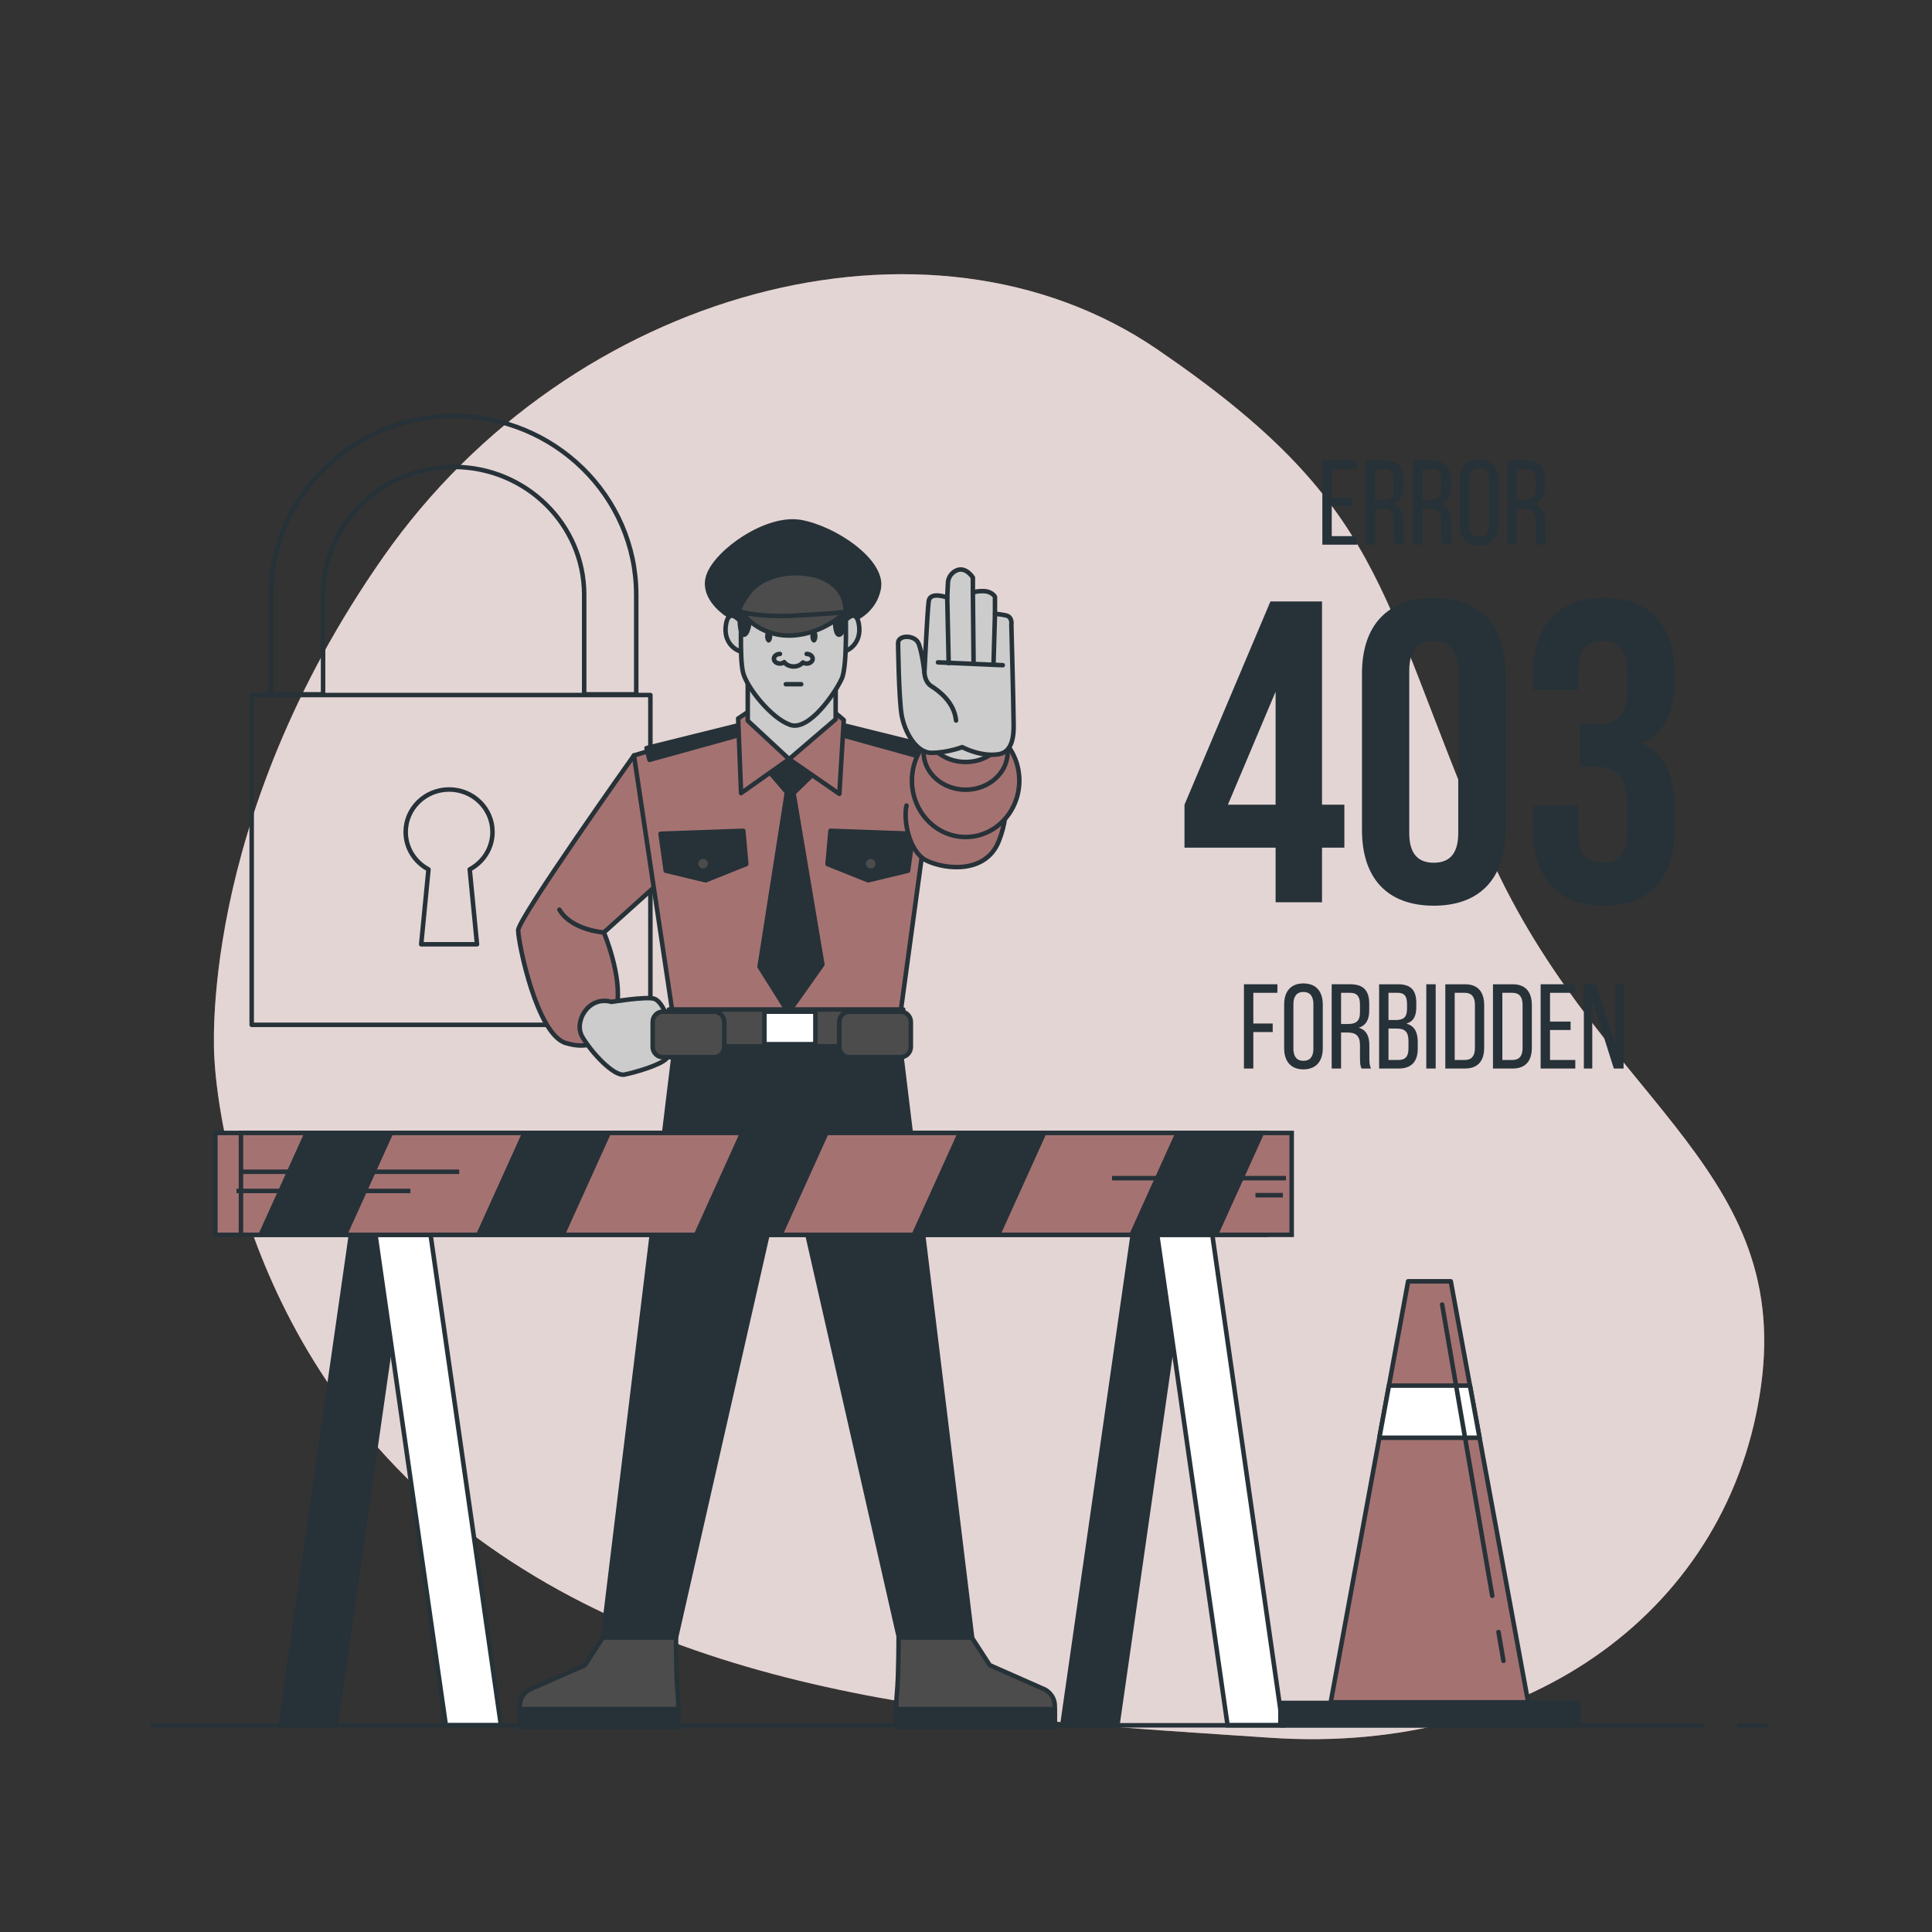 <?xml version="1.0" encoding="utf-8"?>
<!-- Generator: Adobe Illustrator 27.5.0, SVG Export Plug-In . SVG Version: 6.00 Build 0)  -->
<svg version="1.1" xmlns="http://www.w3.org/2000/svg" xmlns:xlink="http://www.w3.org/1999/xlink" x="0px" y="0px"
	 viewBox="0 0 500 500" style="enable-background:new 0 0 500 500;" xml:space="preserve">
<rect x="0" y="0" width="500" height="500" fill="#333333" stroke="none"/>
<g id="Background_Simple">
	<g>
		<path style="fill:#A57272;" d="M55.48,273.731c0,0,2.323,72.009,62.434,120.005c60.111,47.996,143.407,51.433,210.84,55.992
			c67.432,4.559,119.226-33.614,127.032-91.318c7.806-57.704-43.72-74.643-71.677-140.329
			c-27.956-65.686-25.469-87.277-84.622-127.677c-59.153-40.4-151.687-15.593-200.203,53.618
			C50.769,213.233,55.48,273.731,55.48,273.731z"/>
		<path style="opacity:0.7;fill:#FFFFFF;" d="M55.48,273.731c0,0,2.323,72.009,62.434,120.005
			c60.111,47.996,143.407,51.433,210.84,55.992c67.432,4.559,119.226-33.614,127.032-91.318
			c7.806-57.704-43.72-74.643-71.677-140.329c-27.956-65.686-25.469-87.277-84.622-127.677
			c-59.153-40.4-151.687-15.593-200.203,53.618C50.769,213.233,55.48,273.731,55.48,273.731z"/>
	</g>
</g>
<g id="Padlock">
	<g>
		<g>
			
				<path style="fill:none;stroke:#263238;stroke-width:1.166;stroke-linecap:round;stroke-linejoin:round;stroke-miterlimit:10;" d="
				M83.612,179.686v-25.767c0-18.24,15.157-33.079,33.787-33.079c18.63,0,33.787,14.839,33.787,33.079v25.767h13.47v-25.767
				c0-25.511-21.199-46.266-47.257-46.266s-47.257,20.755-47.257,46.266v25.767H83.612z"/>
		</g>
		
			<rect x="65.137" y="179.872" style="fill:none;stroke:#263238;stroke-width:1.166;stroke-linecap:round;stroke-linejoin:round;stroke-miterlimit:10;" width="103.182" height="85.354"/>
		
			<path style="fill:none;stroke:#263238;stroke-width:1.166;stroke-linecap:round;stroke-linejoin:round;stroke-miterlimit:10;" d="
			M127.458,215.317c0-6.074-5.029-10.997-11.233-10.997c-6.204,0-11.233,4.924-11.233,10.997c0,4.184,2.386,7.821,5.899,9.68
			l-1.887,19.386h14.443l-1.887-19.386C125.071,223.137,127.458,219.501,127.458,215.317z"/>
	</g>
</g>
<g id="Character">
	<g>
		
			<polygon style="fill:#263238;stroke:#263238;stroke-width:1.166;stroke-linecap:round;stroke-linejoin:round;stroke-miterlimit:10;" points="
			232.637,267.988 206.952,266.298 206.952,265.883 203.794,266.09 200.636,265.883 200.636,266.298 174.951,267.988 
			156.002,423.785 174.951,423.785 203.162,299.568 204.425,299.568 232.637,423.785 251.586,423.785 		"/>
		<g>
			
				<path style="fill:#4C4C4C;stroke:#263238;stroke-width:1.166;stroke-linecap:round;stroke-linejoin:round;stroke-miterlimit:10;" d="
				M156.002,423.785l-4.632,7.158l-14.316,6.316c0,0-2.526,1.263-2.526,4.211s0,5.474,0,5.474h40.844c0,0,0.421-4.632,0-8.842
				c-0.421-4.211-0.421-14.316-0.421-14.316H156.002z"/>
			
				<path style="fill:#263238;stroke:#263238;stroke-width:1.166;stroke-linecap:round;stroke-linejoin:round;stroke-miterlimit:10;" d="
				M134.528,442.312c0,2.57,0,4.632,0,4.632h40.844c0,0,0.184-2.036,0.186-4.632H134.528z"/>
		</g>
		<g>
			
				<path style="fill:#4C4C4C;stroke:#263238;stroke-width:1.166;stroke-linecap:round;stroke-linejoin:round;stroke-miterlimit:10;" d="
				M251.508,423.785l4.632,7.158l14.316,6.316c0,0,2.526,1.263,2.526,4.211s0,5.474,0,5.474h-40.844c0,0-0.421-4.632,0-8.842
				c0.421-4.211,0.421-14.316,0.421-14.316H251.508z"/>
			
				<path style="fill:#263238;stroke:#263238;stroke-width:1.166;stroke-linecap:round;stroke-linejoin:round;stroke-miterlimit:10;" d="
				M272.983,442.312c0,2.57,0,4.632,0,4.632h-40.844c0,0-0.184-2.036-0.186-4.632H272.983z"/>
		</g>
		
			<path style="fill:#A57272;stroke:#263238;stroke-width:1.166;stroke-linecap:round;stroke-linejoin:round;stroke-miterlimit:10;" d="
			M164.072,195.509c0,0-29.965,42.161-29.965,45.249s4.772,26.949,12.351,29.194c7.579,2.246,11.79-1.684,13.194-9.544
			c1.404-7.86-3.369-19.089-3.369-19.089l14.036-12.632L164.072,195.509z"/>
		
			<path style="fill:#CCCCCC;stroke:#263238;stroke-width:1.166;stroke-linecap:round;stroke-linejoin:round;stroke-miterlimit:10;" d="
			M158.248,259.286c0,0,8.702-1.404,10.948-0.842c2.246,0.561,3.93,5.895,3.93,5.895s0.842,7.86-0.562,9.544
			c-1.404,1.684-8.141,3.649-10.948,4.211c-2.807,0.561-8.702-5.895-10.948-9.825C148.423,264.339,152.353,257.602,158.248,259.286z
			"/>
		
			<polygon style="fill:#A57272;stroke:#263238;stroke-width:1.166;stroke-linecap:round;stroke-linejoin:round;stroke-miterlimit:10;" points="
			170.381,193.597 164.072,195.509 174.014,261.854 233.093,261.854 242.08,195.892 234.049,192.833 204.414,186.332 		"/>
		<g>
			
				<polygon style="fill:#263238;stroke:#263238;stroke-width:1.166;stroke-linecap:round;stroke-linejoin:round;stroke-miterlimit:10;" points="
				236.344,215.776 235.005,225.336 224.681,227.822 214.165,223.615 214.93,215.011 			"/>
			
				<path style="fill:#4C4C4C;stroke:#263238;stroke-width:1.166;stroke-linecap:round;stroke-linejoin:round;stroke-miterlimit:10;" d="
				M223.534,223.52c0-1.003,0.813-1.816,1.816-1.816c1.003,0,1.816,0.813,1.816,1.816c0,1.003-0.813,1.816-1.816,1.816
				C224.347,225.336,223.534,224.523,223.534,223.52z"/>
		</g>
		
			<polygon style="fill:#263238;stroke:#263238;stroke-width:1.166;stroke-linecap:round;stroke-linejoin:round;stroke-miterlimit:10;" points="
			198.104,198.568 203.649,205.069 196.575,250.192 204.032,262.046 212.827,249.618 205.37,205.26 211.679,199.142 
			204.988,190.538 		"/>
		
			<polygon style="fill:#263238;stroke:#263238;stroke-width:1.166;stroke-linecap:round;stroke-linejoin:round;stroke-miterlimit:10;" points="
			192.751,187.288 167.322,193.597 168.087,196.656 192.942,189.773 		"/>
		
			<polygon style="fill:#263238;stroke:#263238;stroke-width:1.166;stroke-linecap:round;stroke-linejoin:round;stroke-miterlimit:10;" points="
			213.591,186.523 239.021,192.833 238.256,195.892 213.4,189.009 		"/>
		
			<path style="fill:#A57272;stroke:#263238;stroke-width:1.166;stroke-linecap:round;stroke-linejoin:round;stroke-miterlimit:10;" d="
			M239.021,192.833c0,0,9.618,2.17,15.512,5.538c5.895,3.369,7.299,10.948,3.93,19.369c-3.369,8.422-13.755,7.299-18.527,5.053
			c-4.772-2.246-6.176-10.667-5.334-14.316"/>
		
			<polygon style="fill:#A57272;stroke:#263238;stroke-width:1.166;stroke-linecap:round;stroke-linejoin:round;stroke-miterlimit:10;" points="
			193.898,184.038 191.03,185.949 191.795,205.26 204.223,196.465 217.224,205.452 218.371,186.332 214.93,183.464 		"/>
		<g>
			
				<path style="fill:#263238;stroke:#263238;stroke-width:1.166;stroke-linecap:round;stroke-linejoin:round;stroke-miterlimit:10;" d="
				M219.015,161.07c0,0,7.061-1.718,8.397-8.779c1.336-7.061-11.451-15.649-20.229-17.176c-8.779-1.527-21.756,7.634-23.855,13.931
				c-2.099,6.298,6.107,12.596,14.886,13.932C206.992,164.314,219.015,161.07,219.015,161.07z"/>
			
				<path style="fill:#CCCCCC;stroke:#263238;stroke-width:1.166;stroke-linecap:round;stroke-linejoin:round;stroke-miterlimit:10;" d="
				M192.679,162.215c0,0-3.817-5.916-4.771-0.763c-0.954,5.153,3.053,7.443,4.771,7.252
				C194.397,168.513,192.679,162.215,192.679,162.215z"/>
			
				<path style="fill:#CCCCCC;stroke:#263238;stroke-width:1.166;stroke-linecap:round;stroke-linejoin:round;stroke-miterlimit:10;" d="
				M217.489,162.215c0,0,3.817-5.916,4.771-0.763c0.954,5.153-3.053,7.443-4.771,7.252
				C215.771,168.513,217.489,162.215,217.489,162.215z"/>
			
				<polygon style="fill:#CCCCCC;stroke:#263238;stroke-width:1.166;stroke-linecap:round;stroke-linejoin:round;stroke-miterlimit:10;" points="
				193.516,173.904 193.516,186.523 204.223,196.465 216.268,186.141 216.268,174.286 			"/>
			<g>
				
					<path style="fill:#CCCCCC;stroke:#263238;stroke-width:1.166;stroke-linecap:round;stroke-linejoin:round;stroke-miterlimit:10;" d="
					M191.916,158.398c0,0-0.573,11.832,0.382,15.649c0.954,3.817,7.252,11.832,12.214,13.55c4.962,1.718,11.832-8.588,13.359-12.023
					s0.954-17.939,0.954-17.939s-2.099-4.962-6.298-6.489C208.328,149.62,195.351,146.948,191.916,158.398z"/>
				<g>
					<path style="fill:#263238;" d="M199.855,164.68c0,0.902-0.413,1.632-0.923,1.632c-0.51,0-0.923-0.731-0.923-1.632
						c0-0.901,0.413-1.632,0.923-1.632C199.442,163.048,199.855,163.778,199.855,164.68z"/>
					<path style="fill:#263238;" d="M211.565,164.68c0,0.902-0.413,1.632-0.923,1.632c-0.509,0-0.923-0.731-0.923-1.632
						c0-0.901,0.413-1.632,0.923-1.632C211.152,163.048,211.565,163.778,211.565,164.68z"/>
					
						<path style="fill:#CCCCCC;stroke:#263238;stroke-width:1.166;stroke-linecap:round;stroke-linejoin:round;stroke-miterlimit:10;" d="
						M201.844,169.24c-0.86,0-1.557,0.558-1.557,1.246c0,0.688,0.697,1.246,1.557,1.246c0.434,0,0.825-0.142,1.108-0.371
						c0.493,0.671,1.395,1.126,2.439,1.126c1.003,0,1.879-0.418,2.384-1.046c0.27,0.179,0.611,0.291,0.989,0.291
						c0.86,0,1.557-0.558,1.557-1.246c0-0.688-0.697-1.246-1.557-1.246"/>
					
						<line style="fill:#CCCCCC;stroke:#263238;stroke-width:1.166;stroke-linecap:round;stroke-linejoin:round;stroke-miterlimit:10;" x1="203.364" y1="177.073" x2="207.352" y2="177.073"/>
				</g>
			</g>
			
				<path style="fill:#263238;stroke:#263238;stroke-width:1.166;stroke-linecap:round;stroke-linejoin:round;stroke-miterlimit:10;" d="
				M191.48,161.273c0,0,0.142,3.832,1.419,2.839c1.277-0.994,1.703-7.523,0.568-8.374
				C192.332,154.886,191.48,159.286,191.48,161.273z"/>
			
				<path style="fill:#263238;stroke:#263238;stroke-width:1.166;stroke-linecap:round;stroke-linejoin:round;stroke-miterlimit:10;" d="
				M216.114,161.273c0,0,0.142,3.832,1.419,2.839c1.277-0.994,1.703-7.523,0.568-8.374
				C216.966,154.886,216.114,159.286,216.114,161.273z"/>
			
				<path style="fill:#4C4C4C;stroke:#263238;stroke-width:1.166;stroke-linecap:round;stroke-linejoin:round;stroke-miterlimit:10;" d="
				M191.48,158.151c0,0,0.431,0.345,0.423,0.517c1.847,1.002,6.099,2.843,12.978,3.215c5.905,0.319,10.965-1.78,13.97-3.427
				c-0.016-0.515-0.027-0.818-0.027-0.82c-0.174-4.475-3.495-7.45-7.608-8.595c-3.931-1.095-8.445-0.909-12.24,0.61
				c-1.964,0.786-3.751,1.972-5.063,3.648C193.477,153.855,190.783,157.592,191.48,158.151z"/>
			
				<path style="fill:#4C4C4C;stroke:#263238;stroke-width:1.166;stroke-linecap:round;stroke-linejoin:round;stroke-miterlimit:10;" d="
				M191.916,158.398c0,0,4.771,1.336,12.977,0.954c8.206-0.382,13.919-0.953,13.919-0.953s-5.596,5.681-13.802,6.063
				C196.14,164.874,191.916,158.398,191.916,158.398z"/>
		</g>
		<g>
			
				<polygon style="fill:#263238;stroke:#263238;stroke-width:1.166;stroke-linecap:round;stroke-linejoin:round;stroke-miterlimit:10;" points="
				170.955,215.776 172.293,225.336 182.618,227.822 193.133,223.615 192.369,215.011 			"/>
			
				<path style="fill:#4C4C4C;stroke:#263238;stroke-width:1.166;stroke-linecap:round;stroke-linejoin:round;stroke-miterlimit:10;" d="
				M183.765,223.52c0-1.003-0.813-1.816-1.816-1.816c-1.003,0-1.816,0.813-1.816,1.816c0,1.003,0.813,1.816,1.816,1.816
				C182.952,225.336,183.765,224.523,183.765,223.52z"/>
		</g>
		
			<rect x="173.126" y="261.251" style="fill:#4C4C4C;stroke:#263238;stroke-width:1.166;stroke-linecap:round;stroke-linejoin:round;stroke-miterlimit:10;" width="60.634" height="9.544"/>
		
			<path style="fill:#4C4C4C;stroke:#263238;stroke-width:1.166;stroke-linecap:round;stroke-linejoin:round;stroke-miterlimit:10;" d="
			M184.776,273.602h-13.194c-1.473,0-2.667-1.194-2.667-2.667v-6.457c0-1.473,1.194-2.667,2.667-2.667h13.194
			c1.473,0,2.667,1.194,2.667,2.667v6.457C187.442,272.408,186.248,273.602,184.776,273.602z"/>
		
			<path style="fill:#4C4C4C;stroke:#263238;stroke-width:1.166;stroke-linecap:round;stroke-linejoin:round;stroke-miterlimit:10;" d="
			M233.059,273.602h-13.194c-1.473,0-2.667-1.194-2.667-2.667v-6.457c0-1.473,1.194-2.667,2.667-2.667h13.194
			c1.473,0,2.667,1.194,2.667,2.667v6.457C235.725,272.408,234.531,273.602,233.059,273.602z"/>
		
			<rect x="197.829" y="261.812" style="fill:#FFFFFF;stroke:#263238;stroke-width:1.166;stroke-linecap:round;stroke-linejoin:round;stroke-miterlimit:10;" width="13.194" height="8.421"/>
		
			<path style="fill:none;stroke:#263238;stroke-width:1.166;stroke-linecap:round;stroke-linejoin:round;stroke-miterlimit:10;" d="
			M156.283,241.32c0,0-8.422-0.562-11.509-5.895"/>
		
			<ellipse style="fill:#A57272;stroke:#263238;stroke-width:1.166;stroke-linecap:round;stroke-linejoin:round;stroke-miterlimit:10;" cx="249.901" cy="202.02" rx="13.895" ry="14.597"/>
		
			<ellipse style="fill:#A57272;stroke:#263238;stroke-width:1.166;stroke-linecap:round;stroke-linejoin:round;stroke-miterlimit:10;" cx="249.901" cy="194.627" rx="10.88" ry="9.749"/>
		<g>
			
				<ellipse style="fill:#CCCCCC;stroke:#263238;stroke-width:1.166;stroke-linecap:round;stroke-linejoin:round;stroke-miterlimit:10;" cx="249.901" cy="187.458" rx="10.88" ry="9.749"/>
			<g>
				
					<path style="fill:#CCCCCC;stroke:#263238;stroke-width:1.166;stroke-linecap:round;stroke-linejoin:round;stroke-miterlimit:10;" d="
					M232.422,166.437c0,0,0.184,14.382,0.922,18.623c0.738,4.241,3.688,9.772,7.744,9.772c4.056,0,7.928-1.475,7.928-1.475
					s4.794,2.581,9.404,1.844c4.61-0.738,3.872-7.191,3.872-9.957c0-2.766-0.553-23.601-0.553-23.601s0.369-2.028-1.475-2.397
					c-1.844-0.369-2.766-0.369-2.766-0.369v-4.425c0,0-0.738-1.475-3.135-1.475c-2.397,0-2.581,0.553-2.581,0.553v-4.056
					c0,0-1.993-3.23-4.61-1.659c-1.844,1.106-1.844,2.95-1.844,2.95l-0.184,3.872c0,0-4.425-1.66-4.794,0.922
					c-0.369,2.581-1.106,18.439-1.106,18.439s-0.553-4.979-1.475-7.375C236.847,164.224,232.422,164.224,232.422,166.437z"/>
				
					<line style="fill:none;stroke:#263238;stroke-width:1.166;stroke-linecap:round;stroke-linejoin:round;stroke-miterlimit:10;" x1="245.145" y1="154.636" x2="245.514" y2="171.6"/>
				
					<line style="fill:none;stroke:#263238;stroke-width:1.166;stroke-linecap:round;stroke-linejoin:round;stroke-miterlimit:10;" x1="251.783" y1="153.53" x2="251.967" y2="171.784"/>
				
					<line style="fill:none;stroke:#263238;stroke-width:1.166;stroke-linecap:round;stroke-linejoin:round;stroke-miterlimit:10;" x1="257.499" y1="158.877" x2="257.13" y2="171.6"/>
				
					<line style="fill:none;stroke:#263238;stroke-width:1.166;stroke-linecap:round;stroke-linejoin:round;stroke-miterlimit:10;" x1="242.748" y1="171.415" x2="259.527" y2="172.153"/>
			</g>
			
				<path style="fill:none;stroke:#263238;stroke-width:1.166;stroke-linecap:round;stroke-linejoin:round;stroke-miterlimit:10;" d="
				M239.244,173.997c0,0-0.017,2.45,1.804,3.588c1.822,1.138,5.92,4.098,6.375,8.88"/>
		</g>
	</g>
</g>
<g id="Text">
	<g>
		<g>
			<g>
				<path style="fill:#263238;" d="M349.98,128.814v2.181h-5.327v7.757h6.542v2.211h-8.971v-21.806h8.971v2.211h-6.542v7.445H349.98
					z"/>
				<path style="fill:#263238;" d="M358.297,119.157c3.426,0,4.86,1.745,4.86,4.985v1.775c0,2.399-0.841,3.894-2.711,4.486
					c1.994,0.592,2.741,2.213,2.741,4.548v3.396c0,0.965,0.031,1.869,0.436,2.616h-2.462c-0.279-0.623-0.404-1.184-0.404-2.648
					v-3.426c0-2.462-1.154-3.24-3.179-3.24h-1.713v9.314h-2.429v-21.806H358.297z M357.674,129.438c1.931,0,3.084-0.624,3.084-2.991
					v-2.087c0-1.962-0.717-2.991-2.523-2.991h-2.369v8.069H357.674z"/>
				<path style="fill:#263238;" d="M370.571,119.157c3.426,0,4.86,1.745,4.86,4.985v1.775c0,2.399-0.841,3.894-2.711,4.486
					c1.994,0.592,2.741,2.213,2.741,4.548v3.396c0,0.965,0.032,1.869,0.437,2.616h-2.462c-0.279-0.623-0.404-1.184-0.404-2.648
					v-3.426c0-2.462-1.153-3.24-3.179-3.24h-1.713v9.314h-2.429v-21.806H370.571z M369.948,129.438c1.931,0,3.084-0.624,3.084-2.991
					v-2.087c0-1.962-0.717-2.991-2.523-2.991h-2.369v8.069H369.948z"/>
				<path style="fill:#263238;" d="M377.797,124.421c0-3.332,1.652-5.481,4.985-5.481c3.363,0,5.015,2.15,5.015,5.481v11.278
					c0,3.302-1.652,5.482-5.015,5.482c-3.333,0-4.985-2.18-4.985-5.482V124.421z M380.196,135.824c0,1.994,0.842,3.146,2.586,3.146
					c1.775,0,2.585-1.152,2.585-3.146v-11.527c0-1.962-0.81-3.146-2.585-3.146c-1.745,0-2.586,1.184-2.586,3.146V135.824z"/>
				<path style="fill:#263238;" d="M394.96,119.157c3.426,0,4.86,1.745,4.86,4.985v1.775c0,2.399-0.841,3.894-2.711,4.486
					c1.994,0.592,2.741,2.213,2.741,4.548v3.396c0,0.965,0.031,1.869,0.437,2.616h-2.462c-0.279-0.623-0.404-1.184-0.404-2.648
					v-3.426c0-2.462-1.154-3.24-3.179-3.24h-1.713v9.314h-2.429v-21.806H394.96z M394.338,129.438c1.931,0,3.084-0.624,3.084-2.991
					v-2.087c0-1.962-0.717-2.991-2.523-2.991h-2.369v8.069H394.338z"/>
			</g>
		</g>
		<g>
			<path style="fill:#263238;" d="M329.376,264.883v2.211h-5.016v9.439h-2.429v-21.806h8.659v2.211h-6.23v7.945H329.376z"/>
			<path style="fill:#263238;" d="M332.334,259.991c0-3.332,1.651-5.482,4.985-5.482c3.363,0,5.015,2.15,5.015,5.482v11.278
				c0,3.302-1.652,5.482-5.015,5.482c-3.333,0-4.985-2.18-4.985-5.482V259.991z M334.733,271.393c0,1.994,0.841,3.146,2.586,3.146
				c1.775,0,2.585-1.152,2.585-3.146v-11.527c0-1.962-0.81-3.146-2.585-3.146c-1.745,0-2.586,1.184-2.586,3.146V271.393z"/>
			<path style="fill:#263238;" d="M349.499,254.727c3.426,0,4.859,1.745,4.859,4.985v1.775c0,2.399-0.84,3.894-2.709,4.485
				c1.994,0.592,2.741,2.213,2.741,4.548v3.396c0,0.965,0.031,1.869,0.437,2.616h-2.46c-0.281-0.623-0.405-1.184-0.405-2.648v-3.426
				c0-2.462-1.154-3.24-3.179-3.24h-1.713v9.314h-2.429v-21.806H349.499z M348.876,265.007c1.931,0,3.084-0.624,3.084-2.991v-2.087
				c0-1.962-0.717-2.991-2.523-2.991h-2.369v8.069H348.876z"/>
			<path style="fill:#263238;" d="M361.803,254.727c3.395,0,4.734,1.62,4.734,4.829v1.028c0,2.306-0.654,3.738-2.555,4.329
				c2.118,0.592,2.928,2.274,2.928,4.673v1.838c0,3.272-1.589,5.109-4.984,5.109h-5.015v-21.806H361.803z M361.21,263.978
				c1.932,0,2.928-0.623,2.928-2.897v-1.277c0-1.932-0.654-2.867-2.399-2.867h-2.399v7.04H361.21z M361.927,274.322
				c1.776,0,2.585-0.935,2.585-2.96v-1.932c0-2.429-0.965-3.239-3.053-3.239h-2.118v8.131H361.927z"/>
			<path style="fill:#263238;" d="M371.552,254.727v21.806h-2.429v-21.806H371.552z"/>
			<path style="fill:#263238;" d="M379.153,254.727c3.396,0,4.953,2.057,4.953,5.42v10.997c0,3.332-1.557,5.389-4.953,5.389h-5.108
				v-21.806H379.153z M379.122,274.322c1.745,0,2.586-1.091,2.586-3.084v-11.215c0-1.994-0.842-3.084-2.616-3.084h-2.618v17.384
				H379.122z"/>
			<path style="fill:#263238;" d="M391.488,254.727c3.396,0,4.953,2.057,4.953,5.42v10.997c0,3.332-1.557,5.389-4.953,5.389h-5.108
				v-21.806H391.488z M391.456,274.322c1.745,0,2.586-1.091,2.586-3.084v-11.215c0-1.994-0.841-3.084-2.616-3.084h-2.618v17.384
				H391.456z"/>
			<path style="fill:#263238;" d="M406.471,264.383v2.181h-5.327v7.757h6.542v2.211h-8.971v-21.806h8.971v2.211h-6.542v7.445
				H406.471z"/>
			<path style="fill:#263238;" d="M412.079,276.533h-2.18v-21.806h3.084l5.046,15.762v-15.762h2.15v21.806h-2.525l-5.576-17.631
				V276.533z"/>
		</g>
		<g>
			<path style="fill:#263238;" d="M306.545,208.256l22.244-52.608h13.347v52.608h5.784v11.122h-5.784v14.126h-12.011v-14.126
				h-23.579V208.256z M330.124,208.256v-29.251l-12.347,29.251H330.124z"/>
			<path style="fill:#263238;" d="M352.479,174.334c0-12.456,6.561-19.574,18.574-19.574c12.011,0,18.574,7.118,18.574,19.574
				v40.485c0,12.456-6.563,19.574-18.574,19.574c-12.013,0-18.574-7.118-18.574-19.574V174.334z M364.713,215.598
				c0,5.561,2.447,7.674,6.34,7.674c3.893,0,6.34-2.113,6.34-7.674v-42.042c0-5.561-2.447-7.674-6.34-7.674
				c-3.893,0-6.34,2.113-6.34,7.674V215.598z"/>
			<path style="fill:#263238;" d="M421.103,174.78c0-7.007-2.447-8.898-6.34-8.898c-3.893,0-6.34,2.113-6.34,7.674v5.005h-11.567
				v-4.227c0-12.456,6.227-19.574,18.24-19.574c12.011,0,18.24,7.118,18.24,19.574v2.002c0,8.343-2.67,13.57-8.565,16.016
				c6.118,2.67,8.565,8.452,8.565,16.349v6.118c0,12.456-6.229,19.574-18.24,19.574c-12.013,0-18.24-7.118-18.24-19.574v-6.452
				h11.567v7.23c0,5.561,2.447,7.674,6.34,7.674c3.893,0,6.34-1.891,6.34-8.786v-6.118c0-7.229-2.447-9.899-8.008-9.899h-4.116
				v-11.122h4.782c4.561,0,7.341-2.002,7.341-8.231V174.78z"/>
		</g>
	</g>
</g>
<g id="Security_Barrier">
	<g>
		<g>
			<g>
				<polygon style="fill:#263238;stroke:#263238;stroke-width:1.166;stroke-miterlimit:10;" points="86.871,446.504 
					72.614,446.504 91.623,313.986 105.88,313.986 				"/>
				<polygon style="fill:#FFFFFF;stroke:#263238;stroke-width:1.166;stroke-miterlimit:10;" points="115.385,446.504 
					129.641,446.504 110.632,313.986 96.376,313.986 				"/>
			</g>
			<polygon style="fill:#263238;stroke:#263238;stroke-width:1.166;stroke-miterlimit:10;" points="289.182,446.504 
				274.925,446.504 293.934,313.986 308.191,313.986 			"/>
			<polygon style="fill:#FFFFFF;stroke:#263238;stroke-width:1.166;stroke-miterlimit:10;" points="317.695,446.504 
				331.952,446.504 312.943,313.986 298.686,313.986 			"/>
			<g>
				
					<rect x="55.734" y="293.209" style="fill:#A57272;stroke:#263238;stroke-width:1.166;stroke-miterlimit:10;" width="271.927" height="26.363"/>
				
					<rect x="62.362" y="293.209" style="fill:#A57272;stroke:#263238;stroke-width:1.166;stroke-miterlimit:10;" width="271.927" height="26.363"/>
				<g>
					<polygon style="fill:#263238;" points="66.813,319.573 89.895,319.573 101.822,293.209 78.739,293.209 					"/>
					<polygon style="fill:#263238;" points="158.17,293.209 135.088,293.209 123.161,319.573 146.243,319.573 					"/>
					<polygon style="fill:#263238;" points="327.215,293.209 304.133,293.209 292.206,319.573 315.288,319.573 					"/>
					<polygon style="fill:#263238;" points="270.867,293.209 247.784,293.209 235.857,319.573 258.94,319.573 					"/>
					<polygon style="fill:#263238;" points="214.518,293.209 191.436,293.209 179.509,319.573 202.592,319.573 					"/>
				</g>
				<g>
					
						<line style="fill:none;stroke:#263238;stroke-width:1.166;stroke-miterlimit:10;" x1="332.804" y1="304.904" x2="287.801" y2="304.904"/>
					
						<line style="fill:none;stroke:#263238;stroke-width:1.166;stroke-miterlimit:10;" x1="332.014" y1="309.313" x2="324.908" y2="309.313"/>
					
						<line style="fill:none;stroke:#263238;stroke-width:1.166;stroke-miterlimit:10;" x1="61.209" y1="308.211" x2="106.212" y2="308.211"/>
					
						<line style="fill:none;stroke:#263238;stroke-width:1.166;stroke-miterlimit:10;" x1="61.999" y1="303.251" x2="118.844" y2="303.251"/>
				</g>
			</g>
		</g>
	</g>
	<g>
		<g>
			
				<rect x="331.371" y="440.719" style="fill:#263238;stroke:#263238;stroke-width:1.166;stroke-linecap:round;stroke-linejoin:round;stroke-miterlimit:10;" width="77.139" height="5.785"/>
			<g>
				
					<polygon style="fill:#A57272;stroke:#263238;stroke-width:1.166;stroke-linecap:round;stroke-linejoin:round;stroke-miterlimit:10;" points="
					395.493,440.557 344.389,440.557 364.422,331.598 375.46,331.598 				"/>
				
					<polygon style="fill:#FFFFFF;stroke:#263238;stroke-width:1.166;stroke-linecap:round;stroke-linejoin:round;stroke-miterlimit:10;" points="
					356.976,372.096 382.906,372.096 380.424,358.597 359.458,358.597 				"/>
			</g>
		</g>
		
			<line style="fill:#A57272;stroke:#263238;stroke-width:1.166;stroke-linecap:round;stroke-linejoin:round;stroke-miterlimit:10;" x1="387.812" y1="422.375" x2="389.094" y2="429.822"/>
		
			<line style="fill:#A57272;stroke:#263238;stroke-width:1.166;stroke-linecap:round;stroke-linejoin:round;stroke-miterlimit:10;" x1="373.223" y1="337.618" x2="386.198" y2="412.995"/>
	</g>
</g>
<g id="Floor">
	<g>
		
			<line style="fill:none;stroke:#263238;stroke-width:1.166;stroke-linecap:round;stroke-linejoin:round;stroke-miterlimit:10;" x1="450.01" y1="446.504" x2="456.923" y2="446.504"/>
		
			<line style="fill:none;stroke:#263238;stroke-width:1.166;stroke-linecap:round;stroke-linejoin:round;stroke-miterlimit:10;" x1="39.372" y1="446.504" x2="440.364" y2="446.504"/>
	</g>
</g>
</svg>
